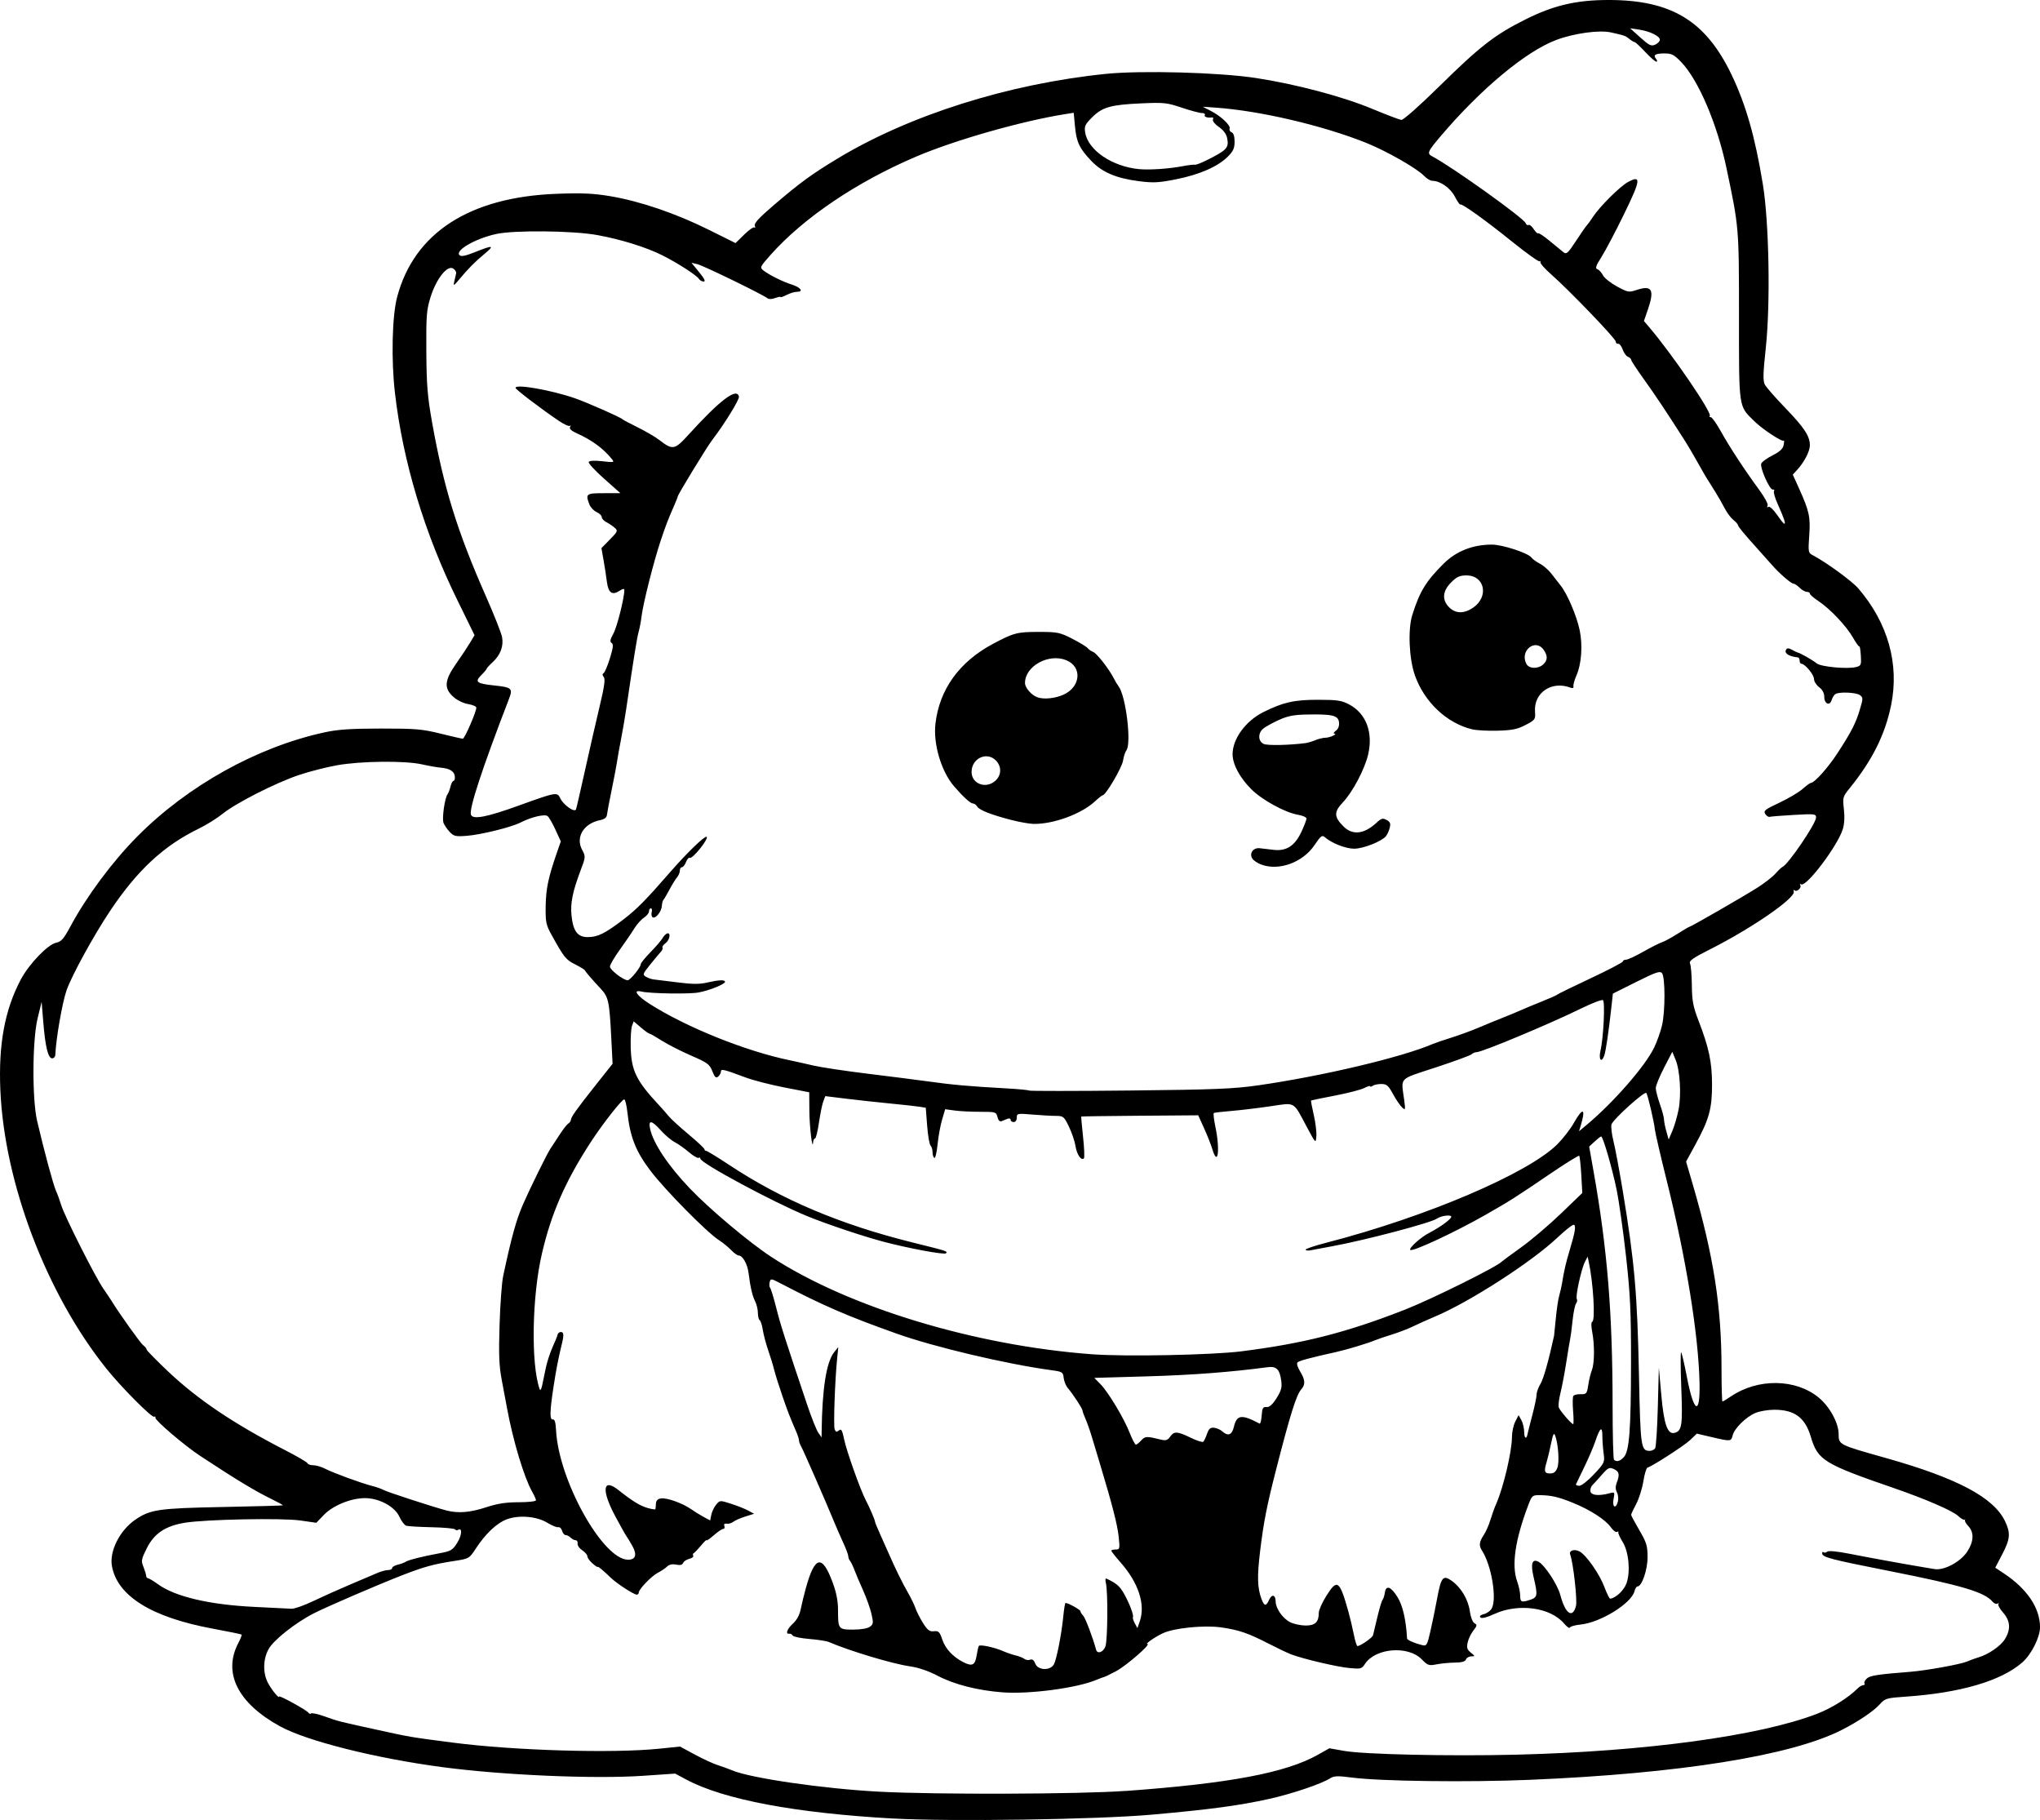 <?xml version="1.0" encoding="UTF-8" standalone="no"?>
<!-- Created with Inkscape (http://www.inkscape.org/) -->

<svg
   width="262.694mm"
   height="234.331mm"
   viewBox="0 0 262.694 234.331"
   version="1.1"
   id="svg5"
   xml:space="preserve"
   xmlns="http://www.w3.org/2000/svg"
   xmlns:svg="http://www.w3.org/2000/svg"><defs
     id="defs2" /><g
     id="layer1"
     transform="translate(42.296,-51.074)"><path
       style="fill:#000000;stroke-width:0.265"
       d="m 72.761,285.212 c -12.62,-0.701 -21.873,-2.443 -26.692,-5.026 l -1.424,-0.763 -4.132,0.283 c -6.261,0.429 -18.021,-0.077 -25.822,-1.111 -8.659,-1.148 -17.481,-3.366 -20.943,-5.266 -5.407,-2.967 -7.365,-6.856 -5.374,-10.675 0.296,-0.569 0.496,-1.076 0.444,-1.128 -0.052,-0.052 -1.723,-0.395 -3.712,-0.763 -7.862,-1.452 -12.277,-4.187 -12.987,-8.045 -0.35,-1.9 0.984,-4.578 2.962,-5.95 1.949,-1.351 2.992,-1.505 11.294,-1.668 4.22,-0.083 7.707,-0.18 7.748,-0.215 0.041,-0.035 -0.614,-0.4 -1.455,-0.809 -2.118,-1.031 -4.451,-2.442 -9.203,-5.567 -1.98,-1.302 -5.831,-4.585 -5.748,-4.9 0.04,-0.152 -0.032,-0.211 -0.161,-0.131 -0.284,0.175 -4.249,-3.816 -6.151,-6.19 -7.724,-9.645 -13.144,-23.895 -13.657,-35.901 -0.251,-5.889 0.575,-10.325 2.649,-14.226 1.058,-1.99 3.475,-4.497 4.546,-4.715 0.656,-0.134 0.974,-0.498 1.83,-2.095 2.076,-3.87 5.412,-8.356 8.621,-11.591 6.472,-6.527 15.431,-11.509 24.078,-13.391 1.74,-0.379 3.385,-0.49 7.275,-0.494 4.466,-0.004 5.322,0.069 7.673,0.649 1.455,0.36 2.751,0.657 2.879,0.661 0.231,0.007 1.728,-3.422 1.743,-3.994 0.004,-0.163 -0.468,-0.373 -1.05,-0.466 -0.607,-0.097 -1.419,-0.492 -1.905,-0.926 -1.242,-1.109 -1.158,-2.123 0.352,-4.275 0.66,-0.94 1.464,-2.15 1.786,-2.689 l 0.587,-0.979 -2.243,-4.577 c -4.22,-8.61 -6.976,-17.761 -8.002,-26.572 -0.501,-4.301 -0.374,-9.946 0.279,-12.401 2.195,-8.257 9.32,-12.862 20.547,-13.28 3.243,-0.121 4.714,-0.055 6.879,0.305 3.794,0.632 8.444,2.212 12.626,4.29 l 3.523,1.75 1.124,-1.103 c 0.618,-0.607 1.212,-1.014 1.32,-0.906 0.108,0.108 0.123,0.005 0.034,-0.228 -0.118,-0.307 0.578,-1.056 2.509,-2.702 3.395,-2.895 4.786,-3.909 8.143,-5.94 9.266,-5.603 22.045,-9.635 34.569,-10.907 4.585,-0.465 14.605,-0.189 19.315,0.533 5.182,0.794 11.199,2.392 15.019,3.987 1.794,0.749 3.463,1.381 3.709,1.404 0.256,0.024 2.343,-1.822 4.895,-4.333 5.237,-5.152 7.141,-6.63 11.062,-8.592 3.655,-1.828 6.572,-2.511 10.724,-2.511 8.106,0 12.521,2.689 15.853,9.657 1.837,3.841 3.02,7.995 4.017,14.099 0.797,4.882 0.984,15.348 0.375,21.014 -0.358,3.33 -0.381,4.265 -0.12,4.756 0.179,0.336 1.36,1.683 2.623,2.993 2.455,2.545 3.173,3.635 3.172,4.816 -0.001,0.774 -0.731,2.177 -1.656,3.183 l -0.543,0.59 0.808,1.791 c 1.317,2.917 1.478,3.664 1.308,6.069 -0.147,2.077 -0.123,2.217 0.427,2.503 1.733,0.903 5.072,3.333 5.894,4.29 3.808,4.432 5.297,9.715 4.228,15 -0.771,3.809 -2.427,7.128 -5.367,10.752 -0.861,1.061 -0.889,1.166 -0.718,2.681 0.115,1.018 0.061,1.939 -0.154,2.6 -0.716,2.204 -4.708,7.466 -5.359,7.063 -0.15,-0.093 -0.197,-0.045 -0.103,0.107 0.208,0.336 -0.455,0.939 -0.73,0.664 -0.108,-0.108 -0.156,-0.03 -0.108,0.172 0.201,0.841 -5.4,4.706 -10.708,7.388 -2.31,1.167 -2.819,1.526 -2.652,1.871 0.114,0.235 0.219,1.498 0.234,2.808 0.022,1.985 0.163,2.733 0.843,4.498 1.354,3.514 1.744,5.335 1.756,8.202 0.014,3.144 -0.365,4.532 -2.112,7.736 l -1.229,2.254 0.822,2.81 c 2.723,9.31 3.741,15.805 3.741,23.872 0,2.313 0.054,4.205 0.121,4.205 0.066,0 0.551,-0.292 1.078,-0.65 3.476,-2.359 8.355,-2.297 11.314,0.143 1.411,1.163 2.563,3.269 2.567,4.687 0.003,1.387 -0.017,1.377 6.017,3.075 9.313,2.622 14,5.118 15.443,8.222 0.696,1.498 0.627,2.239 -0.394,4.198 l -0.898,1.723 1.083,0.716 c 3.017,1.996 4.682,4.467 4.682,6.947 0,1.294 -1.113,3.507 -2.278,4.53 -2.704,2.374 -7.963,3.922 -14.961,4.404 -2.502,0.172 -2.715,0.232 -3.35,0.946 -0.819,0.919 -2.786,2.249 -4.959,3.354 -6.519,3.313 -20.892,5.609 -40.149,6.413 -7.952,0.332 -19.243,0.19 -22.899,-0.289 -1.803,-0.236 -2.316,-0.222 -2.778,0.076 -1.121,0.723 -4.931,2.013 -7.88,2.668 -3.881,0.863 -7.656,1.369 -15.177,2.035 -7.04,0.623 -25.83,0.902 -33.205,0.493 z m 29.898,-3.553 c 13.354,-0.966 20.635,-2.338 24.755,-4.663 l 1.475,-0.833 1.9,0.336 c 2.58,0.456 13.604,0.699 22.14,0.489 16.635,-0.41 31.35,-2.409 38.761,-5.266 1.886,-0.727 4.026,-2.065 5.231,-3.269 0.231,-0.231 0.555,-0.42 0.719,-0.42 0.165,0 0.235,-0.103 0.157,-0.229 -0.078,-0.126 0.064,-0.412 0.315,-0.636 0.417,-0.372 1.434,-0.527 5.616,-0.855 2.023,-0.159 6.44,-0.96 7.276,-1.319 0.437,-0.188 1.091,-0.427 1.455,-0.531 1.273,-0.364 2.869,-1.46 3.417,-2.346 0.785,-1.271 0.711,-2.352 -0.236,-3.43 -0.433,-0.493 -0.701,-0.993 -0.595,-1.11 0.106,-0.117 0.057,-0.135 -0.108,-0.041 -0.165,0.095 -0.455,-0.014 -0.644,-0.242 -1.022,-1.231 -3.906,-2.092 -13.16,-3.927 -7.841,-1.555 -8.782,-1.802 -8.782,-2.306 0,-0.173 0.078,-0.237 0.174,-0.141 0.096,0.096 0.306,0.064 0.468,-0.07 0.183,-0.152 1.291,-0.046 2.935,0.28 2.302,0.457 6.81,1.279 9.256,1.688 0.437,0.073 1.176,0.197 1.643,0.275 1.211,0.203 3.327,-0.925 4.194,-2.235 0.856,-1.293 0.912,-2.485 0.155,-3.291 -0.315,-0.335 -0.511,-0.689 -0.437,-0.788 0.074,-0.098 0.054,-0.118 -0.045,-0.043 -0.099,0.075 -0.486,-0.151 -0.86,-0.503 -0.696,-0.654 -4.217,-2.178 -8.22,-3.558 -9.073,-3.127 -9.83,-3.595 -10.73,-6.624 -0.734,-2.471 -2.093,-3.474 -4.707,-3.474 -0.787,0 -1.872,0.184 -2.411,0.409 -1.216,0.508 -2.713,1.975 -2.94,2.879 -0.203,0.809 -0.239,0.812 -2.696,0.237 l -1.921,-0.449 -0.857,0.821 c -0.739,0.707 -4.775,3.318 -5.508,3.562 -0.139,0.046 -0.375,0.842 -0.524,1.769 -0.149,0.927 -0.564,2.235 -0.922,2.907 -0.358,0.672 -0.65,1.299 -0.65,1.393 0,0.094 0.476,0.986 1.058,1.982 0.931,1.594 1.058,2.011 1.058,3.479 0,1.63 -0.737,3.764 -1.3,3.764 -0.127,0 -0.3,0.275 -0.384,0.612 -0.393,1.566 -4.379,4.031 -6.936,4.289 -0.716,0.072 -1.341,0.247 -1.389,0.389 -0.048,0.142 -0.378,-0.089 -0.734,-0.512 -1.757,-2.088 -5.878,-2.656 -8.976,-1.238 -0.995,0.455 -1.632,0.614 -1.797,0.449 -0.166,-0.166 -0.006,-0.319 0.45,-0.434 0.389,-0.098 0.841,-0.427 1.004,-0.733 0.683,-1.277 -0.045,-5.569 -1.265,-7.453 -0.418,-0.646 -0.36,-1.107 0.258,-2.038 0.261,-0.393 0.638,-1.256 0.836,-1.917 0.199,-0.661 0.534,-1.59 0.746,-2.063 0.922,-2.07 2.024,-6.75 2.024,-8.601 0,-0.632 0.193,-1.523 0.428,-1.978 l 0.428,-0.828 0.356,0.643 c 0.196,0.354 0.36,1.05 0.365,1.547 0.009,0.831 0.296,0.971 0.438,0.213 0.033,-0.178 0.308,-1.265 0.61,-2.416 0.302,-1.151 0.549,-2.342 0.55,-2.646 5.3e-4,-0.304 0.224,-0.919 0.497,-1.366 0.388,-0.637 1.064,-3.03 1.751,-6.198 0.016,-0.073 0.119,-1.085 0.228,-2.249 0.11,-1.164 0.305,-2.474 0.434,-2.91 0.129,-0.437 0.291,-1.151 0.361,-1.587 0.25,-1.567 0.504,-2.671 0.976,-4.233 0.739,-2.45 0.869,-3.307 0.501,-3.307 -0.176,0 -1.123,0.758 -2.104,1.683 -3.314,3.126 -11.316,8.279 -15.742,10.136 -0.873,0.366 -2.123,0.928 -2.778,1.247 -0.655,0.319 -1.905,0.801 -2.778,1.07 -0.873,0.269 -1.826,0.592 -2.117,0.717 -0.885,0.381 -3.626,1.211 -5.027,1.522 -3.364,0.747 -4.776,1.126 -4.992,1.343 -0.136,0.136 0.002,0.616 0.328,1.145 0.657,1.063 0.709,1.702 0.186,2.282 -0.657,0.73 -1.43,3.185 -3.295,10.472 -1.17,4.571 -1.573,6.625 -2.023,10.307 -0.412,3.372 -0.368,4.857 0.186,6.296 0.349,0.905 0.574,0.917 0.969,0.051 0.351,-0.77 0.835,-0.637 0.836,0.229 0.002,0.887 0.915,2.19 1.869,2.666 0.471,0.235 1.37,0.427 1.998,0.427 1.231,0 1.688,-0.446 1.688,-1.645 0,-0.342 0.43,-1.308 0.955,-2.148 1.412,-2.258 1.712,-2.054 2.84,1.94 0.226,0.8 0.545,2.14 0.708,2.977 0.163,0.837 0.378,1.521 0.477,1.52 0.375,-0.002 1.921,-1.075 2.003,-1.39 0.047,-0.181 0.296,-1.222 0.553,-2.314 0.257,-1.091 0.56,-2.103 0.674,-2.249 0.114,-0.146 0.248,-0.562 0.298,-0.926 0.141,-1.018 0.784,-0.789 1.631,0.581 0.673,1.089 1.09,2.895 1.227,5.313 0.012,0.21 0.891,0.6 1.959,0.868 0.558,0.14 0.634,0.011 1.046,-1.784 0.244,-1.064 0.631,-2.947 0.86,-4.184 0.518,-2.806 0.767,-3.111 1.892,-2.313 1.193,0.846 2.119,2.406 2.328,3.92 0.104,0.76 0.353,1.402 0.595,1.538 0.367,0.205 0.351,0.315 -0.139,0.938 -0.305,0.388 -0.637,1.08 -0.737,1.537 -0.148,0.674 -0.07,0.923 0.408,1.31 0.566,0.458 0.569,0.478 0.06,0.478 -0.292,0 -0.599,0.179 -0.682,0.397 -0.105,0.274 -0.545,0.4 -1.417,0.408 -0.696,0.006 -1.756,0.107 -2.356,0.223 -1.008,0.195 -1.154,0.147 -1.924,-0.641 -1.765,-1.805 -5.965,-1.467 -7.311,0.588 -0.424,0.647 -0.536,0.675 -2.072,0.525 -1.603,-0.157 -5.903,-1.171 -7.445,-1.757 -0.437,-0.166 -1.728,-0.78 -2.869,-1.366 -2.684,-1.376 -3.85,-1.777 -6.121,-2.102 -2.215,-0.317 -6.133,0.079 -7.547,0.763 -1.073,0.52 -2.293,1.374 -1.961,1.374 0.509,0 -2.775,2.841 -4.061,3.513 -0.762,0.398 -1.442,0.728 -1.513,0.733 -0.071,0.005 -0.525,0.175 -1.009,0.377 -2.525,1.055 -8.647,1.864 -12.094,1.599 -3.214,-0.248 -6.197,-1.01 -8.334,-2.131 -1.183,-0.62 -2.473,-1.06 -3.572,-1.216 -2.243,-0.32 -7.73,-1.966 -10.451,-3.136 -0.291,-0.125 -1.417,-0.299 -2.502,-0.387 -1.085,-0.088 -2.051,-0.286 -2.146,-0.44 -0.095,-0.154 -0.276,-0.261 -0.402,-0.238 -0.561,0.104 -0.345,-0.583 0.397,-1.26 0.539,-0.493 0.891,-1.138 1.049,-1.922 0.13,-0.649 0.418,-1.835 0.639,-2.636 1.171,-4.24 2.106,-4.444 3.472,-0.759 0.471,1.271 0.685,2.372 0.685,3.53 0,2.462 0.045,2.52 1.962,2.52 0.979,0 1.843,-0.148 2.141,-0.366 0.45,-0.329 0.47,-0.496 0.201,-1.663 -0.165,-0.713 -0.647,-2.067 -1.071,-3.008 -0.424,-0.941 -0.928,-2.127 -1.119,-2.637 -0.191,-0.509 -0.447,-1.039 -0.569,-1.177 -0.122,-0.138 -0.222,-0.403 -0.222,-0.588 0,-0.185 -0.291,-0.965 -0.646,-1.733 -0.356,-0.768 -0.94,-2.111 -1.299,-2.984 -1.048,-2.548 -3.853,-8.954 -4.141,-9.455 -0.145,-0.253 -0.264,-0.592 -0.264,-0.754 0,-0.162 -0.162,-0.67 -0.36,-1.128 -0.866,-2.007 -1.074,-2.544 -1.806,-4.67 -0.426,-1.237 -0.892,-2.725 -1.036,-3.307 -0.143,-0.582 -0.489,-1.713 -0.768,-2.514 -0.279,-0.8 -0.587,-1.964 -0.685,-2.586 -0.098,-0.622 -0.281,-1.194 -0.407,-1.272 -0.126,-0.078 -0.23,-0.498 -0.23,-0.933 0,-0.435 -0.163,-1.113 -0.362,-1.506 -0.357,-0.706 -0.602,-1.773 -0.847,-3.682 -0.141,-1.103 -0.757,-2.19 -1.245,-2.197 -0.179,-0.003 -0.621,-0.316 -0.983,-0.698 -0.362,-0.381 -1.076,-0.962 -1.587,-1.29 -1.544,-0.992 -6.934,-6.453 -8.809,-8.926 -1.898,-2.503 -2.627,-4.352 -2.973,-7.536 -0.099,-0.91 -0.282,-1.654 -0.407,-1.654 -0.306,0 -2.77,3.138 -4.259,5.424 -3.319,5.096 -5.121,9.197 -6.336,14.42 -1.287,5.529 -1.434,14.227 -0.296,17.462 0.083,0.237 0.218,0.023 0.334,-0.529 0.107,-0.509 0.318,-1.521 0.469,-2.249 0.151,-0.728 0.541,-1.918 0.867,-2.646 0.326,-0.728 0.603,-1.402 0.615,-1.499 0.041,-0.333 0.384,-0.538 0.638,-0.381 0.16,0.099 0.165,0.528 0.014,1.151 -0.539,2.223 -0.788,3.493 -1.155,5.888 -0.485,3.172 -0.504,4.254 -0.071,4.167 0.226,-0.045 0.353,0.395 0.403,1.389 0.316,6.415 6.022,16.669 9.275,16.669 0.975,0 1.179,-0.643 0.557,-1.759 -0.312,-0.56 -0.662,-1.138 -0.776,-1.283 -0.115,-0.146 -0.757,-1.29 -1.427,-2.544 -1.813,-3.392 -1.625,-4.988 0.399,-3.385 1.817,1.439 2.818,2.051 3.796,2.321 0.515,0.142 0.952,0.209 0.97,0.148 0.018,-0.061 0.048,-0.379 0.066,-0.706 0.023,-0.413 0.225,-0.623 0.663,-0.684 0.755,-0.107 2.769,0.614 3.867,1.385 0.436,0.306 1.167,0.757 1.624,1.003 l 0.831,0.447 0.146,-0.728 c 0.08,-0.401 0.361,-0.988 0.625,-1.306 0.477,-0.574 0.487,-0.575 1.935,-0.108 0.8,0.258 1.791,0.652 2.202,0.876 l 0.747,0.406 -1.144,0.36 c -0.629,0.198 -1.322,0.503 -1.541,0.677 -0.218,0.174 -0.597,0.284 -0.842,0.244 -0.288,-0.047 -0.395,0.057 -0.302,0.298 0.078,0.204 0.015,0.371 -0.141,0.371 -0.156,0 -0.705,0.37 -1.219,0.821 -0.514,0.452 -0.935,0.74 -0.935,0.641 0,-0.099 -0.327,0.216 -0.728,0.7 -0.4,0.484 -0.818,0.92 -0.928,0.969 -0.11,0.049 -0.135,0.194 -0.055,0.323 0.08,0.129 -0.149,0.308 -0.508,0.398 -0.359,0.09 -0.717,0.33 -0.794,0.532 -0.096,0.25 -0.385,0.32 -0.902,0.216 -0.489,-0.098 -0.899,-0.014 -1.147,0.235 -0.213,0.213 -0.75,0.575 -1.195,0.805 -0.844,0.437 -2.474,2.13 -2.474,2.571 0,0.14 -0.115,0.255 -0.255,0.255 -0.368,0 -2.568,-1.429 -3.323,-2.158 -1.016,-0.981 -1.713,-1.557 -1.713,-1.415 0,0.072 -0.298,-0.128 -0.661,-0.445 -0.364,-0.316 -0.661,-0.73 -0.661,-0.918 0,-0.189 -0.299,-0.539 -0.665,-0.779 -0.366,-0.24 -0.634,-0.627 -0.595,-0.86 0.039,-0.233 -0.073,-0.427 -0.247,-0.43 -0.175,-0.003 -0.466,-0.155 -0.648,-0.337 -0.182,-0.182 -0.472,-0.331 -0.644,-0.331 -0.172,0 -0.377,-0.245 -0.456,-0.545 -0.079,-0.3 -0.301,-0.51 -0.494,-0.466 -0.193,0.044 -0.821,-0.211 -1.394,-0.566 -1.362,-0.843 -3.695,-1.037 -5.265,-0.438 -1.277,0.488 -2.716,1.853 -3.965,3.762 -0.843,1.289 -0.857,1.296 -2.828,1.597 -2.584,0.395 -3.872,0.75 -6.661,1.837 -3.187,1.242 -9.576,3.994 -11.327,4.879 -2.351,1.188 -5.23,3.459 -5.865,4.628 -0.728,1.338 -0.748,3.116 -0.05,4.397 0.497,0.912 1.417,2.022 1.417,1.709 0,-0.207 3.533,1.741 3.756,2.07 0.101,0.149 0.26,0.196 0.353,0.103 0.093,-0.093 0.844,0.068 1.668,0.357 1.984,0.696 1.693,0.621 6.526,1.682 4.666,1.024 4.442,0.986 10.054,1.716 7.869,1.024 20.581,1.399 26.575,0.784 l 2.686,-0.276 1.906,1.03 c 1.048,0.567 2.383,1.181 2.965,1.365 0.582,0.184 1.416,0.486 1.852,0.671 2.368,1.004 11.73,2.362 18.918,2.744 7.283,0.387 25.818,0.329 31.75,-0.1 z m -9.242,-16.307 c 0.358,-0.67 0.993,-3.926 1.217,-6.249 0.088,-0.909 0.215,-1.654 0.282,-1.654 0.336,0 1.922,0.882 1.922,1.07 0,0.119 0.156,0.373 0.346,0.565 0.28,0.283 1.246,2.826 1.665,4.385 0.16,0.595 0.906,0.347 1.194,-0.397 0.299,-0.773 0.348,-7.064 0.064,-8.195 -0.093,-0.369 -0.062,-0.622 0.067,-0.562 1.271,0.588 1.711,0.961 2.249,1.905 0.702,1.232 1.314,2.835 1.17,3.067 -0.052,0.084 0.056,0.435 0.241,0.78 l 0.336,0.627 0.303,-0.868 c 0.754,-2.162 -0.155,-4.958 -2.463,-7.579 -0.662,-0.751 -1.203,-1.436 -1.203,-1.521 0,-0.086 0.254,-0.156 0.563,-0.156 0.533,0 0.554,-0.088 0.388,-1.654 -0.163,-1.537 -0.828,-4.126 -2.396,-9.327 -0.351,-1.164 -0.835,-2.772 -1.075,-3.572 -0.24,-0.8 -0.605,-1.83 -0.811,-2.289 -0.205,-0.459 -0.374,-0.928 -0.374,-1.044 0,-0.245 -1.22,-2.113 -1.884,-2.885 -0.25,-0.291 -0.494,-0.885 -0.542,-1.321 -0.082,-0.744 -0.175,-0.803 -1.543,-0.988 -5.8,-0.784 -15.11,-2.983 -19.976,-4.716 -6.388,-2.276 -9.43,-3.593 -14.984,-6.49 -1.178,-0.614 -1.231,-0.619 -1.358,-0.133 -0.073,0.279 -0.046,0.606 0.059,0.727 0.106,0.121 0.462,1.292 0.793,2.602 0.551,2.183 1.067,3.8 3.985,12.48 0.546,1.625 1.186,3.229 1.421,3.565 l 0.427,0.61 0.007,-0.654 c 0.062,-5.586 0.606,-9.059 1.614,-10.312 l 0.532,-0.661 -0.148,1.455 c -0.286,2.807 -0.492,8.684 -0.32,9.132 0.136,0.355 0.253,0.386 0.546,0.144 0.308,-0.256 0.426,-0.05 0.684,1.192 0.308,1.484 2.095,6.501 2.773,7.785 0.488,0.924 1.192,2.561 1.192,2.771 0,0.096 0.309,0.852 0.687,1.68 0.378,0.828 0.867,1.922 1.087,2.431 0.77,1.786 1.782,3.847 2.467,5.027 0.38,0.655 0.82,1.561 0.977,2.014 0.157,0.453 0.599,1.32 0.982,1.927 0.565,0.894 0.828,1.09 1.388,1.029 0.604,-0.065 0.741,0.072 1.088,1.099 0.388,1.148 1.347,2.183 2.644,2.856 1.171,0.607 1.561,0.437 1.753,-0.764 0.097,-0.605 0.23,-1.187 0.297,-1.295 0.141,-0.229 2.019,0.175 3.167,0.681 0.437,0.192 1.151,0.435 1.587,0.539 0.437,0.104 0.941,0.305 1.121,0.447 0.18,0.142 0.511,0.187 0.736,0.101 0.273,-0.105 0.491,0.06 0.658,0.5 0.337,0.886 1.94,0.947 2.398,0.092 z m 67.227,-7.505 c 0.193,-0.722 -0.356,-5.613 -0.743,-6.623 -0.199,-0.519 0.532,-0.762 1.207,-0.401 0.865,0.463 2.576,2.912 3.197,4.577 0.312,0.837 0.649,1.513 0.747,1.502 0.717,-0.077 1.773,-1.072 2.094,-1.973 0.536,-1.501 0.3,-4.054 -0.493,-5.333 -0.344,-0.555 -0.593,-1.107 -0.554,-1.227 0.039,-0.12 -0.042,-0.148 -0.18,-0.063 -0.138,0.085 -0.497,-0.19 -0.797,-0.612 -0.688,-0.966 -2.624,-2.217 -4.813,-3.11 -1.898,-0.774 -2.815,-0.99 -4.296,-1.01 -0.974,-0.013 -1.037,0.039 -1.498,1.249 -1.704,4.469 -2.191,7.783 -1.447,9.849 0.21,0.582 0.383,1.366 0.385,1.742 0.005,0.93 0.132,1 1.198,0.666 1.059,-0.332 1.101,-0.557 0.542,-2.934 -0.415,-1.764 -0.197,-2.438 0.644,-1.988 0.784,0.42 2.438,2.939 2.78,4.234 0.647,2.453 1.58,3.123 2.026,1.456 z M -1.984,257.223 c 1.164,-0.558 3.307,-1.519 4.763,-2.135 1.455,-0.616 3.037,-1.289 3.515,-1.496 0.478,-0.207 1.103,-0.376 1.389,-0.376 0.286,0 0.52,-0.117 0.52,-0.26 0,-0.143 0.327,-0.338 0.728,-0.433 0.4,-0.096 0.847,-0.258 0.992,-0.361 0.332,-0.235 2.144,-0.695 4.321,-1.096 1.528,-0.282 1.732,-0.4 2.334,-1.353 0.611,-0.968 0.682,-2.021 0.113,-1.669 -0.136,0.084 -0.308,0.056 -0.382,-0.063 -0.073,-0.119 -1.421,-0.244 -2.995,-0.277 -1.574,-0.034 -3.053,-0.12 -3.287,-0.191 -0.234,-0.071 -0.633,-0.59 -0.887,-1.153 -0.593,-1.315 -2.604,-2.405 -4.436,-2.405 -1.803,0 -4.125,0.946 -5.286,2.153 l -0.981,1.02 -2.062,-0.294 c -2.398,-0.342 -12.242,-0.146 -14.894,0.295 -2.494,0.415 -3.92,1.375 -4.875,3.281 -0.701,1.398 -0.742,1.623 -0.439,2.373 0.184,0.456 0.344,0.978 0.355,1.16 0.011,0.182 0.12,0.331 0.242,0.331 0.123,0 0.706,0.35 1.297,0.778 2.2,1.594 6.631,2.632 12.415,2.909 2.256,0.108 4.399,0.215 4.763,0.237 0.364,0.022 1.614,-0.417 2.778,-0.975 z M 20.266,245.146 c 1.506,-0.492 2.595,-0.661 4.242,-0.661 1.218,0 2.215,-0.112 2.215,-0.249 0,-0.137 -0.225,-0.643 -0.501,-1.124 -1.016,-1.777 -2.459,-6.566 -3.212,-10.665 -0.134,-0.728 -0.442,-2.37 -0.685,-3.65 -0.355,-1.87 -0.412,-3.271 -0.291,-7.144 0.083,-2.649 0.289,-5.472 0.46,-6.272 1.063,-4.998 1.685,-7.244 2.564,-9.26 0.891,-2.042 3.094,-6.518 3.516,-7.142 0.246,-0.365 0.794,-1.199 1.216,-1.854 0.423,-0.655 0.917,-1.286 1.1,-1.402 0.182,-0.116 0.331,-0.33 0.331,-0.474 0,-0.346 0.754,-1.4 3.279,-4.584 l 2.088,-2.634 -0.169,-3.324 c -0.24,-4.732 -0.357,-5.272 -1.375,-6.355 -1.089,-1.159 -1.917,-2.122 -2.023,-2.352 -0.044,-0.096 -0.616,-0.443 -1.271,-0.773 -1.178,-0.592 -1.419,-0.894 -3.007,-3.763 -0.733,-1.323 -0.801,-1.653 -0.771,-3.746 0.031,-2.213 0.341,-3.686 1.44,-6.852 l 0.509,-1.465 -0.68,-1.485 c -0.374,-0.817 -0.832,-1.612 -1.018,-1.766 -0.364,-0.302 -2.104,0.111 -3.523,0.837 -1.151,0.589 -5.056,1.553 -6.872,1.695 -1.445,0.114 -1.683,0.06 -2.208,-0.493 -0.324,-0.341 -0.684,-0.865 -0.801,-1.163 -0.219,-0.56 0.152,-3.221 0.515,-3.691 0.113,-0.146 0.283,-0.592 0.378,-0.992 0.096,-0.4 0.271,-0.728 0.389,-0.728 0.118,0 0.197,-0.251 0.174,-0.559 -0.049,-0.664 -0.655,-1.049 -1.807,-1.147 -0.463,-0.039 -1.556,-0.231 -2.429,-0.426 -2.214,-0.495 -7.9,-0.431 -10.98,0.123 -1.382,0.249 -3.585,0.816 -4.895,1.26 -3.018,1.024 -8.067,3.591 -9.79,4.978 -0.728,0.586 -2.097,1.44 -3.043,1.899 -4.531,2.196 -7.941,5.357 -11.46,10.622 -2.092,3.13 -4.913,8.274 -5.59,10.191 -0.552,1.566 -1.364,6.212 -1.452,8.314 -0.011,0.255 -0.193,0.463 -0.406,0.463 -0.523,0 -0.885,-1.466 -1.144,-4.646 l -0.215,-2.63 -0.516,2.117 c -0.685,2.81 -0.72,10.412 -0.061,13.229 0.909,3.884 2.084,8.233 2.429,8.996 0.198,0.437 0.503,1.27 0.678,1.852 0.417,1.388 4.353,9.19 5.405,10.716 0.452,0.655 0.94,1.384 1.086,1.621 1.027,1.671 3.723,5.442 4.072,5.698 0.234,0.171 0.426,0.41 0.426,0.531 2.2e-4,0.121 1.272,1.418 2.826,2.883 3.821,3.601 8.457,6.713 15.033,10.091 1.528,0.785 2.818,1.54 2.866,1.679 0.049,0.138 0.382,0.251 0.741,0.251 0.359,0 1.034,0.197 1.499,0.438 1.039,0.538 4.72,1.886 6.081,2.228 0.551,0.138 1.205,0.369 1.455,0.513 0.437,0.252 6.499,2.227 8.127,2.647 1.483,0.383 3.022,0.261 5.053,-0.402 z M 166.044,244.377 c 0.088,-0.35 0.031,-0.878 -0.127,-1.173 -0.197,-0.368 -0.204,-0.755 -0.022,-1.232 0.404,-1.063 0.323,-1.44 -0.376,-1.759 -0.574,-0.261 -0.732,-0.187 -1.521,0.713 -0.484,0.553 -1.038,1.163 -1.231,1.356 -0.193,0.193 -0.309,0.56 -0.258,0.814 0.1,0.502 1.074,0.602 2.408,0.246 0.729,-0.194 0.738,-0.183 0.566,0.737 -0.201,1.07 0.302,1.336 0.562,0.298 z m -3.069,-3.505 c 1.35,-1.45 1.387,-1.532 1.23,-2.683 -0.089,-0.653 -0.163,-1.67 -0.163,-2.261 0,-1.298 -0.316,-1.056 -0.898,0.688 -0.231,0.693 -0.868,2.181 -1.415,3.307 -0.547,1.126 -1.034,2.137 -1.082,2.246 -0.049,0.109 0.142,0.198 0.424,0.198 0.282,0 1.138,-0.672 1.905,-1.496 z m -4.727,-0.819 c 0.278,-0.727 0.12,-3.066 -0.281,-4.144 -0.162,-0.435 -0.275,-0.216 -0.533,1.035 -0.18,0.873 -0.434,1.933 -0.564,2.355 -0.372,1.207 -0.292,1.482 0.431,1.482 0.485,0 0.744,-0.2 0.947,-0.728 z m 8.56,-1.376 c 0.708,-0.782 0.914,-3.492 0.924,-12.184 0.008,-6.573 -0.093,-8.731 -0.642,-13.667 -0.358,-3.224 -0.905,-7.094 -1.216,-8.599 -0.579,-2.805 -1.752,-6.838 -1.988,-6.838 -0.073,0 -0.449,0.294 -0.837,0.653 l -0.705,0.653 0.576,3.249 c 1.765,9.957 2.434,18.174 2.44,29.994 0.002,3.796 0.083,6.981 0.18,7.078 0.315,0.315 0.79,0.188 1.267,-0.34 z m 4.031,-1.138 c 0.118,-0.182 0.274,-2.593 0.346,-5.358 l 0.132,-5.027 0.312,3.5 c 0.34,3.812 0.805,5.138 1.717,4.9 0.943,-0.247 1.047,-0.951 0.859,-5.827 -0.1,-2.579 -0.108,-4.621 -0.018,-4.539 0.09,0.083 0.416,1.476 0.725,3.096 0.895,4.702 1.731,5.157 1.645,0.896 -0.125,-6.178 -1.715,-16.026 -4.194,-25.97 -0.816,-3.274 -1.52,-6.31 -1.564,-6.747 -0.097,-0.96 -0.885,-4.332 -1.091,-4.666 -0.19,-0.307 -4.276,3.372 -4.488,4.042 -0.088,0.279 0.025,1.247 0.251,2.153 0.227,0.905 0.766,3.789 1.199,6.409 1.522,9.213 1.871,13.2 2.088,23.838 0.187,9.18 0.252,9.632 1.386,9.632 0.265,0 0.577,-0.149 0.695,-0.331 z m -66.177,-1.013 c 0.499,-0.552 0.678,-0.558 2.578,-0.093 0.587,0.144 0.829,0.063 1.139,-0.381 0.512,-0.732 0.937,-0.71 2.662,0.133 0.783,0.383 1.51,0.613 1.614,0.51 0.104,-0.103 0.323,-0.565 0.485,-1.028 0.232,-0.659 0.428,-0.825 0.912,-0.769 0.339,0.04 0.811,0.248 1.048,0.463 0.734,0.664 1.245,0.468 1.492,-0.575 0.372,-1.574 0.992,-1.653 3.314,-0.421 0.1,0.053 0.219,-0.417 0.265,-1.044 0.069,-0.964 0.165,-1.133 0.619,-1.089 0.377,0.037 0.761,-0.302 1.29,-1.138 0.61,-0.965 0.726,-1.391 0.612,-2.246 -0.199,-1.484 -0.619,-1.901 -1.762,-1.748 -4.716,0.632 -9.693,1.011 -15.463,1.177 l -6.85,0.198 0.782,0.794 c 1.019,1.034 3.015,4.354 3.778,6.284 0.331,0.837 0.688,1.521 0.794,1.521 0.106,0 0.417,-0.248 0.691,-0.55 z m 55.612,-3.787 c -0.075,-0.93 -0.061,-1.803 0.03,-1.939 0.091,-0.137 0.52,-0.239 0.953,-0.227 0.734,0.02 0.799,-0.059 0.967,-1.17 0.099,-0.655 0.31,-1.526 0.47,-1.935 0.343,-0.882 0.36,-3.274 0.035,-4.944 -0.139,-0.714 -0.134,-1.226 0.011,-1.279 0.42,-0.152 0.135,-4.999 -0.453,-7.717 l -0.143,-0.661 -0.342,0.661 c -0.469,0.905 -1.25,4.466 -1.051,4.789 0.089,0.144 0.047,0.405 -0.094,0.581 -0.14,0.176 -0.342,1.153 -0.448,2.171 -0.106,1.019 -0.246,2.09 -0.31,2.381 -0.065,0.291 -0.293,1.66 -0.507,3.043 -0.214,1.382 -0.553,3.162 -0.752,3.953 -0.199,0.792 -0.292,1.625 -0.205,1.852 0.168,0.438 1.637,2.132 1.849,2.132 0.069,0 0.065,-0.761 -0.01,-1.691 z m -42.667,-7.691 c 7.971,-1.003 13.506,-2.415 21.034,-5.366 3.395,-1.331 11.846,-5.521 12.435,-6.166 0.073,-0.08 1.201,-0.911 2.507,-1.847 1.306,-0.936 3.613,-2.895 5.126,-4.352 l 2.751,-2.65 -0.133,-2.327 c -0.073,-1.28 -0.193,-2.387 -0.266,-2.461 -0.073,-0.073 -1.761,0.974 -3.75,2.327 -4.471,3.04 -5.209,3.508 -8.352,5.298 -3.865,2.201 -9.274,4.725 -9.639,4.5 -0.285,-0.176 1.301,-1.617 2.409,-2.189 1.514,-0.782 2.998,-1.89 2.851,-2.128 -0.153,-0.248 -1.351,-0.064 -1.839,0.282 -0.769,0.546 -9.268,2.787 -13.494,3.559 -1.31,0.239 -2.589,0.478 -2.844,0.532 -0.255,0.053 -0.514,0.015 -0.576,-0.086 -0.062,-0.1 1.158,-0.511 2.712,-0.912 12.841,-3.319 25.954,-8.913 29.721,-12.68 0.717,-0.717 1.667,-1.948 2.112,-2.735 1.178,-2.088 1.571,-1.898 0.864,0.418 l -0.201,0.659 0.907,-0.755 c 3.487,-2.902 7.597,-7.597 8.762,-10.009 0.372,-0.771 0.831,-2.057 1.019,-2.857 0.425,-1.805 0.423,-6.225 -0.003,-6.738 -0.259,-0.312 -0.797,-0.128 -3.316,1.132 l -3.008,1.504 -0.159,1.455 c -0.379,3.458 -0.753,5.996 -0.966,6.564 -0.365,0.971 -0.734,0.441 -0.471,-0.676 0.388,-1.645 0.612,-6.32 0.313,-6.505 -0.147,-0.091 -1.385,0.381 -2.75,1.05 -4.182,2.047 -12.812,5.652 -13.529,5.652 -0.196,0 -0.476,0.119 -0.621,0.264 -0.145,0.145 -2.223,0.909 -4.617,1.696 -4.876,1.604 -4.473,1.196 -4.084,4.125 0.185,1.39 0.172,1.435 -0.278,1.007 -0.259,-0.247 -0.782,-1.02 -1.161,-1.72 -0.584,-1.078 -0.81,-1.272 -1.479,-1.277 -0.435,-0.003 -0.939,0.101 -1.121,0.231 -0.182,0.13 -0.331,0.159 -0.331,0.065 0,-0.094 -0.344,0.006 -0.765,0.224 -0.421,0.218 -2.117,0.656 -3.77,0.974 -1.653,0.318 -3.038,0.602 -3.077,0.631 -0.039,0.029 0.116,0.86 0.345,1.846 0.229,0.987 0.38,2.224 0.336,2.751 -0.08,0.957 -0.081,0.956 -1.211,-1.159 -1.823,-3.411 -1.415,-3.179 -4.743,-2.689 -1.571,0.231 -3.809,0.499 -4.973,0.595 -1.164,0.096 -2.187,0.214 -2.272,0.264 -0.086,0.049 10e-4,0.838 0.193,1.754 0.633,3.023 0.327,5.289 -0.392,2.892 -0.168,-0.562 -0.646,-1.77 -1.061,-2.684 l -0.755,-1.663 -7.51,0.056 c -4.13,0.031 -7.529,0.078 -7.552,0.105 -0.023,0.026 0.083,1.21 0.236,2.63 0.153,1.42 0.203,2.657 0.11,2.75 -0.343,0.343 -0.914,-0.483 -1.082,-1.566 -0.095,-0.616 -0.476,-1.745 -0.846,-2.509 -0.635,-1.312 -0.729,-1.389 -1.672,-1.389 -0.549,0 -1.91,-0.077 -3.023,-0.171 -1.947,-0.165 -2.024,-0.149 -2.024,0.397 0,0.328 -0.167,0.568 -0.397,0.568 -0.218,0 -0.397,-0.132 -0.397,-0.293 0,-0.161 -0.179,-0.221 -0.397,-0.132 -0.218,0.088 -0.561,0.227 -0.761,0.309 -0.234,0.095 -0.425,-0.093 -0.534,-0.529 -0.164,-0.655 -0.239,-0.677 -2.245,-0.677 -1.141,0 -2.618,-0.074 -3.282,-0.166 l -1.207,-0.165 -0.4,1.347 c -0.22,0.741 -0.482,2.182 -0.583,3.203 -0.101,1.021 -0.287,1.792 -0.414,1.713 -0.127,-0.079 -0.231,-0.41 -0.231,-0.736 0,-0.326 -0.116,-0.709 -0.259,-0.851 -0.142,-0.142 -0.338,-1.295 -0.436,-2.562 l -0.177,-2.303 -0.821,-0.132 c -0.452,-0.073 -2.131,-0.258 -3.732,-0.412 -1.601,-0.154 -4.142,-0.431 -5.648,-0.616 l -2.737,-0.337 -0.258,0.678 c -0.142,0.373 -0.393,1.601 -0.558,2.729 -0.165,1.128 -0.394,2.051 -0.51,2.051 -0.116,0 -0.224,0.208 -0.241,0.463 -0.083,1.263 -0.47,-1.959 -0.485,-4.035 l -0.017,-2.381 -3.211,-0.623 c -1.766,-0.343 -3.998,-0.917 -4.959,-1.276 -2.859,-1.068 -3.203,-1.15 -3.203,-0.761 0,0.19 -0.161,0.479 -0.357,0.642 -0.283,0.235 -0.438,0.089 -0.747,-0.697 -0.351,-0.895 -0.624,-1.095 -2.752,-2.018 -1.299,-0.564 -2.989,-1.426 -3.756,-1.917 -0.767,-0.49 -1.481,-0.896 -1.587,-0.902 -0.106,-0.006 -0.607,-0.364 -1.113,-0.796 l -0.919,-0.786 -0.218,0.588 c -0.12,0.324 -0.195,1.545 -0.167,2.715 0.072,3.028 0.706,4.335 3.61,7.45 0.424,0.454 0.999,1.109 1.279,1.455 0.28,0.346 1.432,1.399 2.559,2.341 1.128,0.941 2.051,1.805 2.051,1.918 0,0.114 0.099,0.206 0.22,0.206 0.121,0 1.46,0.82 2.977,1.823 6.772,4.478 14.27,7.651 23.526,9.956 4.667,1.162 4.564,1.129 4.392,1.407 -0.148,0.239 -4.768,-0.614 -8.096,-1.494 -2.599,-0.687 -7.298,-2.264 -9.79,-3.285 -4.358,-1.786 -13.758,-6.843 -13.758,-7.401 0,-0.133 -0.102,-0.18 -0.226,-0.103 -0.124,0.077 -0.69,-0.256 -1.257,-0.739 -0.567,-0.484 -1.388,-1.063 -1.824,-1.288 -0.437,-0.225 -1.232,-0.897 -1.767,-1.494 -1.198,-1.336 -1.653,-1.409 -1.398,-0.225 0.403,1.872 2.323,4.753 5.123,7.688 2.556,2.679 7.686,6.987 10.521,8.834 9.916,6.463 26.184,11.396 41.264,12.512 4.335,0.321 15.442,0.1 19.281,-0.383 z m 56.246,-31.102 c 0.379,-1.929 0.19,-5.064 -0.39,-6.452 l -0.417,-0.998 -1.063,2.053 c -0.584,1.129 -1.063,2.304 -1.063,2.611 0,0.307 0.238,1.235 0.529,2.063 0.291,0.828 0.53,1.717 0.531,1.975 7.9e-4,0.258 0.136,0.946 0.3,1.528 l 0.299,1.058 0.478,-1.114 c 0.263,-0.613 0.621,-1.839 0.795,-2.726 z m -54.129,-3.135 c 8.327,-1.2 18.508,-3.614 22.49,-5.332 0.291,-0.126 1.363,-0.49 2.381,-0.809 1.019,-0.319 2.626,-0.91 3.572,-1.313 0.946,-0.403 2.375,-0.989 3.175,-1.304 0.8,-0.314 1.812,-0.735 2.249,-0.934 0.437,-0.199 1.627,-0.694 2.646,-1.1 1.019,-0.406 1.912,-0.803 1.984,-0.883 0.073,-0.08 2.008,-1.026 4.299,-2.102 2.292,-1.076 4.167,-2.057 4.167,-2.178 0,-0.122 0.182,-0.222 0.405,-0.222 0.223,0 1.227,-0.466 2.231,-1.035 1.004,-0.569 2.093,-1.119 2.418,-1.223 0.326,-0.103 1.221,-0.59 1.989,-1.082 0.769,-0.492 1.453,-0.894 1.52,-0.894 0.184,0 6.847,-3.834 8.736,-5.027 0.906,-0.572 1.956,-1.388 2.335,-1.812 0.378,-0.425 0.789,-0.816 0.912,-0.869 0.747,-0.323 4.325,-5.587 4.325,-6.364 0,-0.465 -0.181,-0.486 -2.844,-0.334 -1.564,0.089 -2.972,0.2 -3.128,0.247 -0.156,0.046 -0.413,-0.122 -0.57,-0.375 -0.25,-0.4 -0.02,-0.584 1.802,-1.435 1.149,-0.537 2.493,-1.33 2.986,-1.764 0.494,-0.433 0.974,-0.788 1.068,-0.788 0.479,0 2.24,-1.968 3.496,-3.907 1.786,-2.757 2.315,-3.798 2.855,-5.618 0.404,-1.361 0.402,-1.476 -0.021,-1.786 -0.489,-0.357 -2.678,-0.446 -3.16,-0.129 -0.162,0.107 -0.377,0.456 -0.477,0.776 -0.251,0.804 -0.948,0.48 -0.948,-0.441 0,-0.468 -0.236,-0.906 -0.661,-1.225 -0.364,-0.273 -0.661,-0.75 -0.661,-1.059 -1e-5,-0.549 -1.168,-1.958 -1.624,-1.958 -0.126,0 -0.229,-0.179 -0.229,-0.397 0,-0.218 -0.089,-0.406 -0.198,-0.417 -1.196,-0.122 -1.829,-0.541 -1.535,-1.016 0.127,-0.205 0.345,-0.195 0.757,0.034 0.319,0.177 0.639,0.331 0.712,0.343 0.313,0.048 2.023,1.022 2.446,1.393 0.511,0.448 3.933,0.773 5.088,0.483 0.645,-0.162 0.688,-0.265 0.615,-1.467 -0.043,-0.711 -0.128,-1.243 -0.189,-1.183 -0.061,0.061 -0.437,-0.462 -0.836,-1.161 -0.853,-1.493 -2.946,-3.699 -4.464,-4.703 -0.59,-0.39 -1.072,-0.813 -1.072,-0.939 0,-0.126 -0.179,-0.229 -0.397,-0.229 -0.218,0 -0.635,-0.238 -0.926,-0.529 -0.291,-0.291 -0.651,-0.529 -0.801,-0.529 -0.291,0 -1.795,-1.305 -2.73,-2.368 -0.313,-0.356 -1.004,-1.13 -1.535,-1.72 -2.082,-2.312 -2.872,-3.26 -2.872,-3.447 0,-0.107 -0.268,-0.408 -0.595,-0.669 -0.327,-0.261 -0.829,-0.933 -1.115,-1.493 -0.286,-0.561 -0.822,-1.497 -1.191,-2.082 -1.208,-1.914 -1.321,-2.1 -1.994,-3.303 -0.872,-1.558 -1.485,-2.597 -2.107,-3.572 -2.27,-3.555 -3.649,-5.621 -5.084,-7.619 -0.92,-1.28 -1.672,-2.428 -1.672,-2.551 0,-0.123 -0.184,-0.295 -0.409,-0.381 -0.225,-0.086 -0.533,-0.512 -0.685,-0.947 -0.151,-0.434 -0.414,-0.763 -0.583,-0.731 -0.169,0.032 -0.308,-0.097 -0.308,-0.288 0,-0.376 -5.981,-6.596 -8.334,-8.666 -0.8,-0.704 -1.416,-1.405 -1.367,-1.558 0.049,-0.153 0.008,-0.197 -0.091,-0.099 -0.098,0.098 -1.686,-1.035 -3.528,-2.518 -3.448,-2.777 -6.524,-4.98 -6.703,-4.802 -0.056,0.056 -0.372,-0.409 -0.703,-1.033 -0.59,-1.111 -1.876,-2.007 -2.897,-2.017 -0.25,-0.003 -0.717,-0.283 -1.039,-0.622 -0.921,-0.972 -4.859,-3.217 -7.484,-4.268 -5.593,-2.238 -13.641,-4.123 -19.315,-4.525 l -1.72,-0.122 1.048,0.542 c 1.323,0.684 2.575,1.87 2.415,2.287 -0.067,0.175 0.049,0.385 0.258,0.465 0.243,0.093 0.38,0.528 0.38,1.204 0,0.844 -0.176,1.233 -0.871,1.927 -1.287,1.283 -3.632,2.312 -6.629,2.91 -2.294,0.457 -2.957,0.491 -4.847,0.247 -2.925,-0.378 -4.721,-1.148 -6.122,-2.626 -1.523,-1.607 -1.894,-2.399 -2.086,-4.449 l -0.161,-1.729 -1.085,0.172 c -5.594,0.888 -14.167,3.329 -19.183,5.461 -7.663,3.257 -14.522,7.887 -18.776,12.673 -1.349,1.519 -1.396,1.618 -0.926,1.986 0.754,0.591 2.491,1.457 3.656,1.821 1.151,0.36 1.572,0.938 0.684,0.938 -0.31,0 -0.916,0.182 -1.345,0.404 -0.429,0.222 -0.781,0.344 -0.781,0.271 0,-0.073 -0.312,-0.014 -0.694,0.131 -0.422,0.16 -0.81,0.169 -0.992,0.022 -0.588,-0.477 -8.252,-4.206 -9.009,-4.383 l -0.773,-0.181 0.989,1.207 c 0.673,0.821 0.861,1.207 0.588,1.207 -0.221,0 -0.497,-0.153 -0.613,-0.34 -0.287,-0.462 -2.77,-2.062 -4.71,-3.035 -2.079,-1.043 -5.3,-2.046 -8.374,-2.608 -3.141,-0.574 -10.747,-0.651 -13.058,-0.132 -2.699,0.606 -5.298,2.114 -4.69,2.721 0.209,0.209 0.77,0.097 2.03,-0.407 2.318,-0.928 2.533,-0.88 1.164,0.262 -1.25,1.042 -2.052,1.853 -3.242,3.279 -0.709,0.849 -0.758,0.87 -0.631,0.26 0.076,-0.364 0.184,-0.821 0.24,-1.017 0.056,-0.195 -0.115,-0.493 -0.382,-0.661 -0.745,-0.471 -2.164,1.317 -2.898,3.651 -0.528,1.678 -0.583,2.378 -0.554,7.023 0.027,4.329 0.147,5.798 0.74,9.128 1.502,8.422 3.223,13.986 6.916,22.357 1.059,2.401 2.003,4.784 2.097,5.294 0.216,1.173 -0.208,2.31 -1.204,3.223 -0.427,0.392 -0.777,0.774 -0.777,0.848 0,0.074 -0.315,0.45 -0.7,0.835 -0.872,0.872 -0.615,1.078 1.645,1.32 2.315,0.248 2.45,0.373 1.915,1.762 -3.457,8.969 -5.161,14.165 -4.884,14.888 0.251,0.654 2.031,0.31 6.189,-1.195 4.741,-1.716 4.931,-1.75 5.292,-0.958 0.399,0.875 1.878,1.924 2.047,1.451 0.069,-0.192 0.599,-2.493 1.178,-5.112 0.579,-2.619 1.42,-6.293 1.868,-8.163 0.599,-2.498 0.739,-3.492 0.528,-3.747 -0.193,-0.233 -0.199,-0.401 -0.017,-0.513 0.149,-0.092 0.514,-0.957 0.812,-1.923 0.42,-1.359 0.468,-1.801 0.215,-1.958 -0.249,-0.154 -0.194,-0.444 0.229,-1.21 0.47,-0.851 1.41,-4.586 1.41,-5.604 0,-0.21 -0.203,-0.178 -0.624,0.099 -0.945,0.619 -1.445,0.265 -1.622,-1.148 -0.085,-0.678 -0.278,-1.934 -0.43,-2.79 l -0.275,-1.557 1.086,-1.107 c 1.026,-1.046 1.06,-1.13 0.616,-1.518 -0.259,-0.226 -0.739,-0.55 -1.066,-0.719 -0.327,-0.169 -0.595,-0.463 -0.595,-0.653 0,-0.19 -0.3,-0.482 -0.667,-0.649 -0.367,-0.167 -0.783,-0.611 -0.926,-0.986 -0.52,-1.368 -0.425,-1.441 1.87,-1.441 h 2.13 l -2.125,-1.885 c -1.169,-1.037 -2.052,-2.003 -1.963,-2.147 0.099,-0.16 0.788,-0.191 1.763,-0.081 1.504,0.17 1.578,0.153 1.222,-0.282 -1.144,-1.401 -2.542,-2.424 -4.563,-3.339 -0.677,-0.307 -0.948,-0.569 -0.819,-0.794 0.106,-0.184 0.099,-0.251 -0.015,-0.147 -0.115,0.103 -0.759,-0.183 -1.431,-0.637 -2.262,-1.527 -5.574,-4.047 -5.581,-4.247 -0.02,-0.531 4.595,0.277 7.666,1.342 1.525,0.529 5.858,2.439 6.085,2.684 0.073,0.078 0.966,0.553 1.984,1.055 1.019,0.502 2.269,1.234 2.778,1.627 1.737,1.338 1.975,1.293 3.795,-0.713 4.023,-4.435 6.225,-6.093 6.462,-4.863 0.073,0.381 -1.869,3.53 -3.427,5.557 -0.695,0.904 -4.449,7.054 -4.449,7.288 0,0.065 -0.221,0.623 -0.492,1.24 -0.793,1.808 -1.033,2.435 -1.717,4.479 -0.871,2.601 -2.234,7.974 -2.437,9.608 -0.091,0.728 -0.269,1.68 -0.396,2.117 -0.205,0.703 -0.62,3.278 -1.597,9.922 -0.161,1.091 -0.467,2.877 -0.681,3.969 -0.214,1.091 -0.437,2.342 -0.494,2.778 -0.058,0.437 -0.363,2.044 -0.678,3.572 -0.315,1.528 -0.597,3.013 -0.626,3.301 -0.036,0.361 -0.322,0.578 -0.925,0.701 -2.083,0.426 -3.142,2.2 -2.275,3.81 0.465,0.864 0.462,0.911 -0.207,2.685 -1.02,2.707 -1.32,4.199 -1.158,5.767 0.209,2.024 0.779,2.786 2.085,2.786 1.288,0 2.219,-0.459 4.587,-2.262 1.703,-1.297 2.883,-2.49 5.997,-6.066 2.173,-2.494 4.432,-4.688 4.727,-4.59 0.164,0.055 -0.195,0.715 -0.806,1.482 -0.606,0.761 -1.21,1.316 -1.343,1.234 -0.133,-0.082 -0.358,0.155 -0.499,0.528 -0.142,0.373 -0.38,0.677 -0.529,0.677 -0.149,0 -0.271,0.199 -0.271,0.442 0,0.243 -0.161,0.63 -0.358,0.86 -0.197,0.23 -0.643,0.953 -0.992,1.608 -0.349,0.655 -0.7,1.25 -0.78,1.323 -0.08,0.073 -0.163,0.414 -0.184,0.757 -0.046,0.731 -0.819,1.681 -1.184,1.456 -0.139,-0.086 -0.194,-0.381 -0.122,-0.655 0.072,-0.275 0.023,-0.499 -0.109,-0.499 -0.132,0 -0.24,0.176 -0.24,0.391 0,0.215 -0.296,0.584 -0.657,0.821 -0.361,0.237 -0.921,0.865 -1.245,1.395 -0.323,0.531 -1.159,1.755 -1.857,2.722 -0.698,0.966 -1.269,1.944 -1.269,2.173 0,0.425 1.728,1.759 2.279,1.759 0.336,0 1.69,-1.664 1.69,-2.077 0,-0.143 0.566,-0.838 1.257,-1.544 0.691,-0.706 1.384,-1.512 1.54,-1.792 0.156,-0.28 0.424,-0.555 0.595,-0.612 0.517,-0.172 0.35,0.854 -0.203,1.253 -0.283,0.204 -0.461,0.459 -0.394,0.566 0.066,0.107 -0.029,0.354 -0.213,0.547 -0.183,0.194 -0.799,0.932 -1.369,1.64 -0.978,1.216 -1.007,1.304 -0.529,1.582 0.279,0.162 0.745,0.315 1.036,0.34 0.291,0.025 1.651,0.192 3.022,0.37 1.887,0.246 2.808,0.252 3.791,0.025 1.51,-0.349 2.316,-0.383 2.316,-0.097 0,0.304 -2.014,1.116 -3.405,1.373 -1.226,0.227 -6.254,0.144 -7.377,-0.122 -1.128,-0.266 -0.6,0.517 1.067,1.584 4.678,2.996 12.404,6.106 18.049,7.266 0.728,0.15 2.097,0.455 3.043,0.679 0.946,0.224 4.101,0.698 7.011,1.054 2.91,0.356 6.304,0.788 7.541,0.96 3.394,0.473 5.462,0.66 10.186,0.919 1.601,0.088 2.97,0.218 3.043,0.288 0.073,0.07 5.907,0.068 12.965,-0.006 10.98,-0.115 13.367,-0.211 16.536,-0.668 z m 0.422,-28.414 c -0.495,-0.181 -1.031,-0.538 -1.189,-0.793 -0.408,-0.654 0.124,-1.408 0.933,-1.324 0.345,0.036 1.164,0.13 1.819,0.21 1.64,0.199 2.739,-0.515 3.584,-2.33 0.354,-0.761 0.646,-1.523 0.647,-1.692 10e-4,-0.169 -0.481,-0.389 -1.072,-0.489 -1.682,-0.284 -4.643,-1.904 -6.046,-3.307 -1.483,-1.483 -2.406,-3.22 -2.398,-4.513 0.013,-1.972 1.689,-4.261 3.95,-5.393 2.538,-1.27 3.971,-1.596 7.024,-1.595 2.512,5.3e-4 3.064,0.082 4.035,0.598 2.187,1.162 3.112,3.598 2.447,6.451 -0.439,1.883 -1.999,4.838 -3.249,6.152 -1.174,1.234 -1.16,1.872 0.068,3.099 1.18,1.18 2.673,1.01 4.279,-0.487 0.597,-0.557 0.786,-0.607 1.28,-0.343 0.46,0.246 0.543,0.456 0.403,1.014 -0.097,0.387 -0.316,0.873 -0.486,1.079 -0.557,0.674 -2.929,1.608 -4.09,1.61 -1.086,0.002 -2.891,-0.704 -3.774,-1.478 -0.358,-0.314 -0.529,-0.184 -1.332,1.009 -1.499,2.228 -4.553,3.355 -6.83,2.521 z m 5.663,-15.647 c 0.291,-0.038 0.864,-0.209 1.274,-0.38 0.41,-0.171 1.005,-0.312 1.323,-0.315 0.571,-0.004 1.619,-0.505 1.107,-0.529 -0.146,-0.007 -0.047,-0.177 0.218,-0.378 0.311,-0.236 0.452,-0.623 0.397,-1.087 -0.104,-0.876 -0.856,-1.057 -4.12,-0.994 -1.731,0.034 -2.494,0.186 -3.697,0.736 -0.833,0.382 -1.727,0.885 -1.986,1.119 -0.669,0.605 -0.603,1.626 0.125,1.94 0.498,0.215 3.297,0.156 5.358,-0.113 z m -37.835,9.907 c -2.602,-0.669 -4.187,-1.291 -4.44,-1.744 -0.119,-0.213 -0.36,-0.387 -0.534,-0.387 -0.33,-2.7e-4 -1.294,-0.879 -2.468,-2.249 -1.628,-1.9 -2.672,-5.435 -2.37,-8.029 0.515,-4.424 3.079,-7.975 7.43,-10.291 2.631,-1.401 3.101,-1.524 5.821,-1.524 2.475,0 2.757,0.057 4.366,0.879 0.946,0.483 1.839,1.027 1.984,1.207 0.146,0.18 0.468,0.404 0.716,0.497 0.464,0.174 2.045,2.197 2.634,3.37 0.183,0.364 0.468,0.84 0.634,1.058 0.944,1.242 1.684,7.379 0.994,8.252 -0.151,0.191 -0.34,0.78 -0.421,1.309 -0.136,0.887 -2.219,4.443 -2.61,4.456 -0.094,0.003 -0.55,0.36 -1.014,0.793 -1.73,1.616 -5.371,2.949 -7.914,2.897 -0.526,-0.011 -1.79,-0.234 -2.808,-0.496 z m -2.068,-5.087 c 0.757,-0.711 0.788,-1.782 0.073,-2.55 -1.16,-1.245 -3.165,-0.333 -3.165,1.44 0,1.561 1.89,2.239 3.092,1.11 z m 8.758,-11.064 c 2.201,-0.999 2.418,-3.564 0.374,-4.418 -2.269,-0.948 -5.345,0.737 -5.345,2.927 0,0.599 0.827,1.553 1.587,1.831 0.829,0.303 2.291,0.156 3.383,-0.34 z m 52.634,4.473 c -3.271,-0.776 -6.168,-3.496 -7.391,-6.941 -0.759,-2.137 -0.924,-5.94 -0.338,-7.794 0.955,-3.023 1.751,-4.328 4.018,-6.587 1.625,-1.62 3.753,-2.463 6.222,-2.466 1.359,-0.002 4.672,1.081 5.101,1.667 0.148,0.202 0.637,0.557 1.087,0.789 0.45,0.233 1.105,0.798 1.455,1.257 0.35,0.459 0.895,1.156 1.211,1.549 0.866,1.077 2.077,3.922 2.464,5.787 0.4,1.927 0.221,4.354 -0.428,5.814 -0.243,0.547 -0.415,1.159 -0.381,1.36 0.04,0.242 -0.089,0.309 -0.381,0.197 -2.424,-0.93 -4.747,0.648 -4.568,3.103 0.071,0.977 0.019,1.05 -1.208,1.695 -1.042,0.547 -1.713,0.686 -3.572,0.74 -1.259,0.036 -2.739,-0.041 -3.29,-0.172 z m 9.116,-8.353 c 0.592,-0.536 0.614,-1.11 0.072,-1.884 -1.077,-1.538 -3.125,0.129 -2.225,1.811 0.34,0.635 1.489,0.674 2.153,0.074 z m -9.035,-7.301 c 2.09,-1.416 1.532,-4.167 -0.846,-4.167 -0.859,0 -1.24,0.174 -1.965,0.9 -1.117,1.117 -1.206,2.258 -0.25,3.213 0.818,0.818 1.905,0.837 3.061,0.054 z m 40.059,-11.377 c -0.103,-0.327 -0.473,-1.224 -0.823,-1.992 -0.35,-0.768 -0.563,-1.515 -0.473,-1.66 0.09,-0.145 0.023,-0.231 -0.148,-0.191 -0.395,0.092 -1.693,-2.824 -1.491,-3.35 0.083,-0.216 0.737,-0.69 1.453,-1.052 0.942,-0.478 1.338,-0.848 1.433,-1.343 0.072,-0.376 0.075,-0.628 0.007,-0.56 -0.206,0.206 -2.72,-1.452 -3.784,-2.495 -2.052,-2.012 -1.976,-1.487 -1.977,-13.485 -0.001,-11.51 0.005,-11.44 -1.616,-19.133 -1.188,-5.641 -3.604,-11.303 -5.799,-13.594 -0.931,-0.972 -1.249,-1.14 -2.152,-1.14 -1.218,0 -1.532,0.199 -1.113,0.703 0.175,0.21 0.188,0.355 0.034,0.355 -0.143,0 -0.79,-0.566 -1.436,-1.257 -0.647,-0.691 -1.254,-1.257 -1.351,-1.257 -0.096,0 -0.396,-0.179 -0.665,-0.397 -0.522,-0.423 -0.623,-0.459 -2.384,-0.852 -1.518,-0.339 -4.764,0.109 -7.069,0.977 -3.878,1.46 -9.675,6.28 -14.806,12.311 -1.757,2.066 -1.855,2.295 -1.134,2.673 2.502,1.312 11.769,7.936 12.02,8.592 0.079,0.205 0.245,0.311 0.368,0.234 0.124,-0.077 0.425,0.166 0.67,0.539 0.244,0.373 0.506,0.616 0.582,0.541 0.076,-0.076 0.744,0.369 1.486,0.988 0.741,0.619 1.541,1.275 1.777,1.457 0.372,0.287 0.583,0.095 1.575,-1.428 0.63,-0.967 1.272,-1.892 1.426,-2.055 0.154,-0.163 0.504,-0.645 0.778,-1.072 0.821,-1.282 3.503,-3.951 4.516,-4.495 1.728,-0.928 1.651,-0.294 -0.496,4.108 -1.093,2.24 -2.402,4.728 -2.91,5.528 -0.738,1.165 -0.844,1.483 -0.528,1.595 0.217,0.077 0.537,0.425 0.712,0.774 0.175,0.348 0.984,0.995 1.798,1.437 1.411,0.766 1.531,0.787 2.56,0.447 1.967,-0.649 2.308,-0.023 1.407,2.586 l -0.489,1.416 0.708,0.833 c 2.977,3.504 8.117,11.039 7.769,11.387 -0.089,0.089 -0.033,0.161 0.125,0.161 0.157,0 0.732,0.804 1.278,1.786 1.135,2.042 3.038,4.949 4.933,7.534 0.758,1.034 1.223,1.91 1.111,2.091 -0.117,0.19 -0.08,0.242 0.096,0.134 0.165,-0.102 0.642,0.335 1.112,1.017 0.907,1.318 1.196,1.509 0.911,0.601 z M 109.966,72.475 c 0.745,-0.142 1.459,-0.228 1.587,-0.192 0.128,0.036 0.769,-0.199 1.424,-0.524 2.73,-1.352 3.002,-1.641 2.746,-2.919 -0.102,-0.512 -0.488,-1.029 -1.057,-1.415 -0.493,-0.335 -0.84,-0.756 -0.773,-0.936 0.068,-0.18 0.038,-0.315 -0.066,-0.299 -0.598,0.089 -1.124,-0.071 -0.983,-0.299 0.09,-0.146 -0.079,-0.265 -0.376,-0.265 -0.297,0 -1.464,-0.312 -2.595,-0.693 -1.9,-0.64 -2.297,-0.682 -5.231,-0.55 -3.911,0.176 -4.993,0.485 -6.312,1.804 -0.911,0.911 -1.015,1.141 -0.882,1.959 0.367,2.264 3.474,4.372 6.929,4.703 1.333,0.127 3.827,-0.04 5.588,-0.374 z m 61.484,-16.277 c 0,-0.474 -1.29,-1.104 -2.684,-1.31 l -1.152,-0.17 1.321,1.186 c 1.143,1.027 1.401,1.15 1.918,0.914 0.329,-0.15 0.597,-0.429 0.597,-0.62 z"
       id="path2837" /></g></svg>
